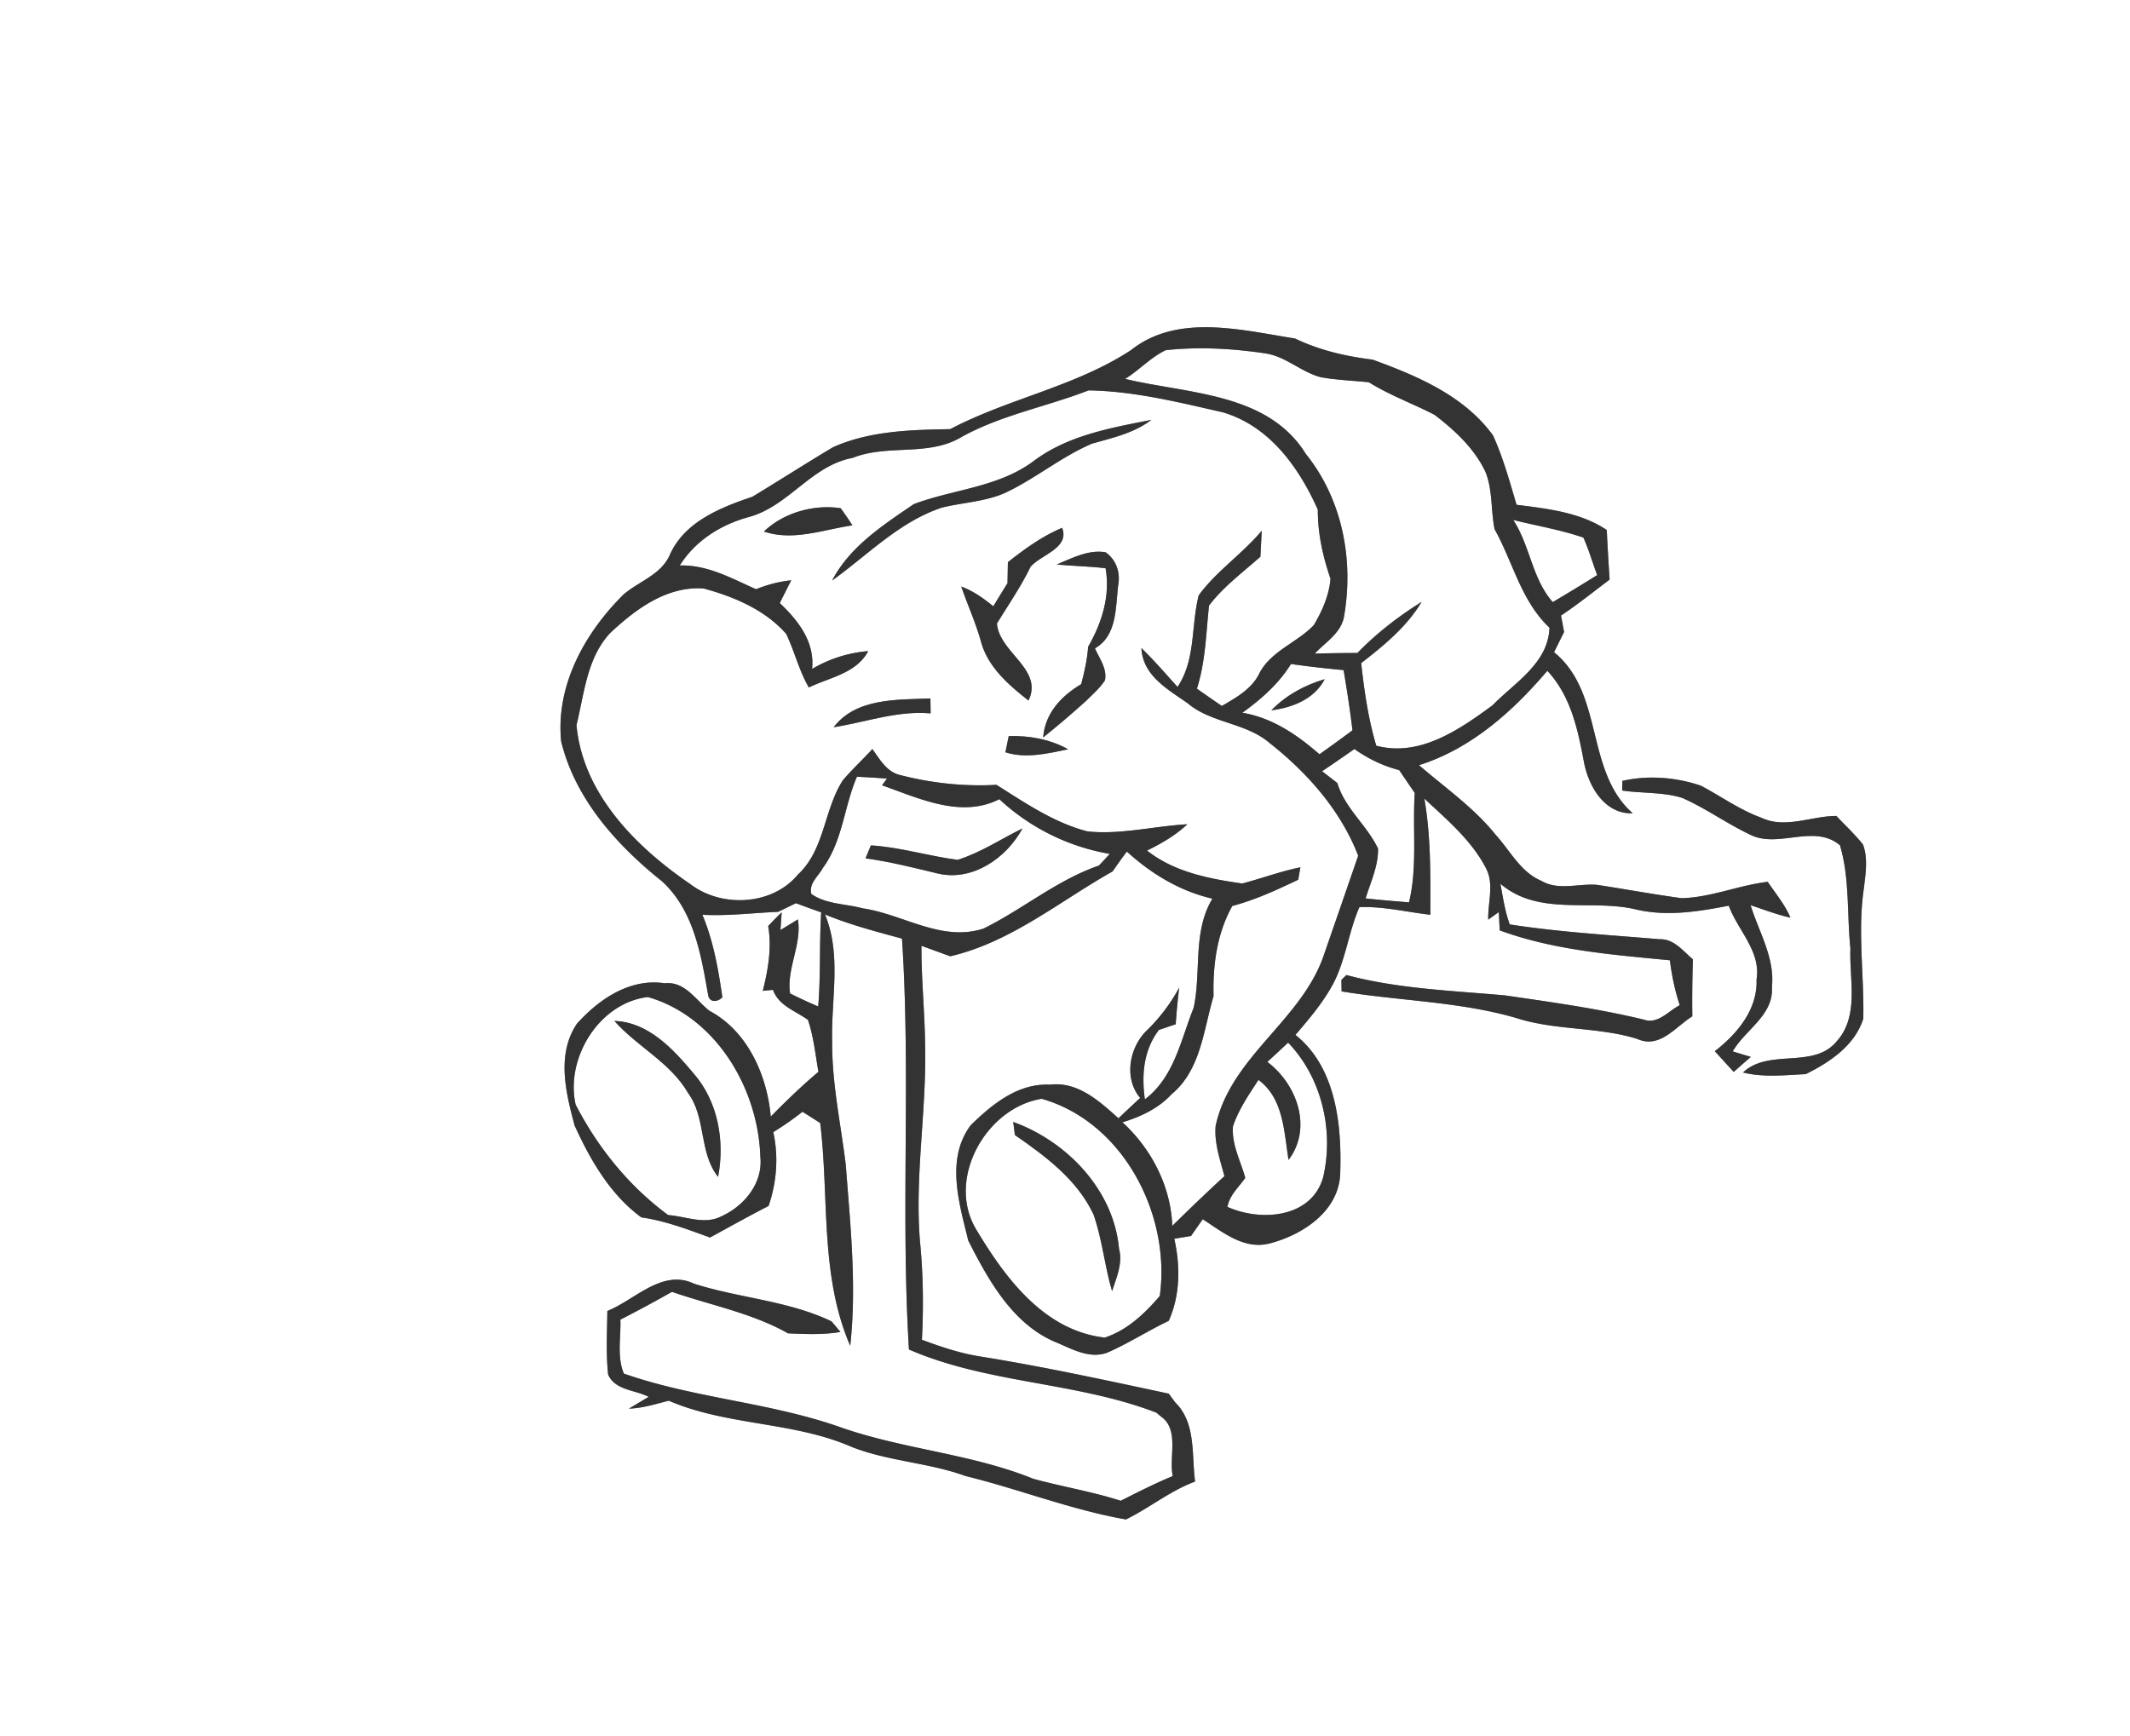 <svg width="368" height="300" viewBox="0 0 276 225" xmlns="http://www.w3.org/2000/svg"><rect x="0" y="0" width="276" height="225" fill="#808080" stroke="none"/><g fill="#FFF"><path d="M0 0h276v225H0V0m146.55 45.38c-7.22 4.73-15.88 6.27-23.42 10.24-5.12.09-10.45.22-15.2 2.35-3.51 2.09-6.95 4.31-10.45 6.42-4.16 1.4-8.85 3.27-10.72 7.6-1.14 2.51-3.98 3.36-5.95 5.05C75.79 82 72 88.81 72.71 96.07c1.81 7.48 7.22 13.48 13.09 18.17 4.08 3.75 5.03 9.43 5.94 14.62.12 1.12 1.24 1.06 1.86.39-.52-3.63-1.16-7.29-2.59-10.69 3.28.18 6.55-.24 9.82-.38.58-.28 1.73-.84 2.31-1.12 1.08.41 2.17.8 3.27 1.19-.26 4.06-.05 8.13-.39 12.19-1.24-.52-2.45-1.08-3.65-1.69-.46-3.26 1.55-6.31 1.02-9.59-.57.35-1.7 1.04-2.26 1.38l.16-2.3c-.6.58-1.18 1.17-1.75 1.78.48 2.83-.01 5.66-.7 8.4.33-.03.99-.1 1.32-.13.74 2.07 2.91 2.72 4.53 3.89.74 2.17.96 4.48 1.36 6.73-2.16 1.83-4.2 3.79-6.18 5.81-.46-5.36-3.02-11.1-7.94-13.71-1.79-1.4-3.17-3.85-5.79-3.57-4.5-.69-8.54 2.06-11.39 5.25-2.66 3.96-1.44 8.93-.29 13.19 2.03 4.46 4.62 8.96 8.64 11.9 3.09.44 5.98 1.55 8.9 2.61 2.52-1.37 5.03-2.78 7.59-4.09 1.05-3.07 1.31-6.39.61-9.57a38.14 38.14 0 0 0 3.78-2.64c.58.36 1.72 1.09 2.3 1.46 1.18 9.62-.06 19.78 3.89 28.87.86-7.81.01-15.68-.58-23.48-.65-5.32-1.81-10.6-1.76-15.99-.15-5.47 1.24-11.19-.93-16.43 3.23 1.33 6.61 2.22 9.98 3.13 1.16 17.74-.19 35.52.9 53.25 10.19 4.44 21.73 4.19 32.06 8.19l.61.51c2.39 1.69 1 5.19 1.51 7.71-2.3.95-4.52 2.08-6.74 3.2-3.71-1.19-7.56-1.82-11.31-2.84-7.98-3.24-16.73-3.81-24.87-6.64-9.17-3.27-19.03-3.79-28.2-7-.92-2.2-.37-4.68-.45-7 2.25-1.15 4.48-2.35 6.68-3.6 5.02 1.74 10.39 2.75 15.04 5.38 2.27.1 4.54.2 6.79-.18-.28-.34-.86-1.03-1.15-1.37-5.58-2.68-11.95-3.01-17.81-4.88-4.12-1.97-7.65 2.09-11.24 3.53-.03 2.74-.19 5.5.1 8.24.9 2.06 3.54 1.99 5.26 2.89-.86.51-1.72 1.02-2.57 1.53 1.78-.06 3.47-.6 5.17-1.03 7.62 3.28 16.17 2.68 23.75 6.01 4.74 1.85 9.92 2.01 14.7 3.75 6.97 1.71 13.72 4.39 20.79 5.63 3.06-1.5 5.73-3.72 8.96-4.91-.47-3.47.15-7.61-2.6-10.28-.2-.28-.61-.83-.81-1.11-8.18-1.75-16.35-3.53-24.62-4.85-2.53-.42-4.98-1.24-7.37-2.14.22-4.25.17-8.51-.25-12.74-.69-8.37.83-16.75.67-25.08-.03-4.42-.5-8.82-.48-13.24.93.34 2.79 1.02 3.73 1.36 7.85-1.82 14.15-7.12 21.04-11 .6-.87 1.21-1.74 1.85-2.57 3.15 2.88 6.89 5.14 11.08 6.1-2.59 4.33-1.41 9.46-2.43 14.15-1.66 4.15-2.53 9.01-6.32 11.86-.44-3.16-.18-6.39 1.83-9 .54-.18 1.62-.55 2.17-.73.1-1.59.26-3.17.45-4.75a22.856 22.856 0 0 1-4.26 5.61c-2.22 2.21-2.93 6.18-.8 8.69-.94.87-1.88 1.75-2.81 2.64-2.48-2.23-5.28-4.8-8.9-4.36-4.14-.19-7.47 2.54-10.25 5.26-3.28 4.4-1.48 10.14-.31 14.95 2.67 5.25 5.87 11.05 11.66 13.3 1.96.86 4.16 2.03 6.35 1.22 2.74-1.2 5.26-2.83 7.96-4.12 1.5-3.33 1.51-7.12.72-10.64l2.17-.36c.51-.73 1.01-1.45 1.52-2.17 2.58 1.67 5.35 3.99 8.66 3.14 4.28-1.11 8.97-4.17 9.15-9.04.22-6.29-.53-13.79-5.8-17.99 1.75-2.04 3.51-4.11 4.81-6.48 1.71-3.16 2.04-6.81 3.48-10.08 3.09-.12 6.13.64 9.19.99.01-5.03.09-10.09-.78-15.06 2.91 2.72 6.08 5.37 7.96 8.97 1.13 2.06.26 4.51.32 6.72l1.37-.98.12 2.37c7.07 2.6 14.63 3.15 22.05 3.88.25 1.98.65 3.93 1.28 5.82-1.47.74-2.83 2.51-4.65 1.87-5.92-1.43-11.96-2.26-17.98-3.14-6.88-.62-13.86-.85-20.57-2.64-.16.16-.48.47-.64.63 0 .37.02 1.12.02 1.49 7.5 1.24 15.23 1.31 22.57 3.43 5.11 1.66 10.59 1.14 15.72 2.72 2.94 1.34 4.95-1.55 7.16-2.92-.04-2.46 0-4.93.07-7.39-1.28-1.07-2.44-2.66-4.3-2.6-6.49-.55-12.99-.92-19.43-1.92-.62-1.7-.88-3.5-1.21-5.27 4.98 4.23 11.61 1.96 17.44 3.3 4.04.98 8.15.32 12.15-.46 1.17 3.22 4.19 5.89 3.6 9.57.14 3.91-2.51 7.04-5.41 9.29l2.45 2.69c.74-.66 1.48-1.31 2.22-1.95l-2.35-.71c1.61-2.81 5.34-4.7 5.08-8.35.4-3.78-1.69-7.12-2.76-10.6 1.71.56 3.4 1.23 5.16 1.61-.72-1.7-1.92-3.12-2.94-4.64-3.77.44-7.34 2.02-11.16 2.12-3.67-.5-7.31-1.17-10.96-1.73-2.41-.2-5 .79-7.22-.52-2.7-1.14-4.03-3.9-5.91-5.96-2.82-3.52-6.56-6.11-9.94-9.03 6.75-2.13 12.13-6.95 16.63-12.23 2.98 3.19 3.92 7.44 4.7 11.59.55 3.24 2.64 7.01 6.37 6.88-6.22-5.48-3.67-15.56-10.2-20.88.33-.66.97-1.97 1.3-2.62-.1-.54-.3-1.6-.4-2.13 2.18-1.45 4.21-3.09 6.3-4.66-.14-2.14-.27-4.29-.37-6.43-3.46-2.31-7.67-2.75-11.69-3.27-.9-3.03-1.74-6.11-3.05-8.99-3.74-5.15-9.82-7.71-15.6-9.82-3.5-.43-6.87-1.21-10.06-2.74-6.92-1.08-15.21-3.29-21.25 1.51m63.67 55.83c0 .31-.02.94-.02 1.25 2.58.38 5.26.17 7.78.95 3.06 1.35 5.78 3.34 8.8 4.77 3.68 1.84 8.25-1.47 11.64 1.37 1.28 4.3.89 8.94 1.35 13.38-.16 3.98 1.17 8.7-1.73 11.98-3.01 3.73-8.78.9-12.19 4.09 2.68.67 5.44.34 8.15.21 3.12-1.56 6.33-3.7 7.44-7.17.13-5.67-.77-11.37.09-17.02.21-1.84.54-3.79-.13-5.57-1.05-1.33-2.3-2.47-3.45-3.7-3.25 0-6.67 1.73-9.77.21-2.78-1-5.17-2.76-7.76-4.12-3.23-1.11-6.86-1.4-10.2-.63z"/><path d="M145.79 49.11c1.83-1.13 3.32-2.81 5.28-3.73 4.25-.45 8.58-.22 12.8.41 2.69.35 4.7 2.43 7.27 3.1 2.05.37 4.14.44 6.22.65 2.7 1.68 5.7 2.77 8.52 4.22 2.63 2.01 5.16 4.36 6.6 7.39.95 2.35.69 4.97 1.18 7.43 2.39 4.28 3.43 9.3 7.12 12.78-.18 4.63-4.5 7.09-7.39 10.06-4.31 3.16-9.42 6.72-15.06 5.23-1.03-3.49-1.56-7.1-1.95-10.71 2.94-2.27 5.9-4.7 7.83-7.93-3.01 1.88-5.85 4.07-8.32 6.62-1.84 0-3.69.03-5.53.08 1.35-1.43 3.28-2.57 3.76-4.61 1.34-7.41-.13-15.32-4.91-21.26-4.93-7.98-15.31-7.78-23.42-9.73z"/><path d="M124.57 56.65c5.15-2.86 11.02-3.93 16.48-6.05 5.9.09 11.67 1.54 17.4 2.84 6.04 1.78 9.86 7.13 12.31 12.62-.02 3.06.65 6.06 1.64 8.95-.17 2.13-1.08 4.2-2.17 6.02-2.15 2.25-5.44 3.3-6.99 6.13-.97 2.1-3.01 3.23-4.92 4.34-1.08-.74-2.16-1.49-3.23-2.24 1.12-3.5 1.18-7.16 1.57-10.77 1.85-2.45 4.38-4.3 6.66-6.34.06-1.12.11-2.24.17-3.36-2.51 3-5.85 5.21-8.16 8.36-1.02 3.94-.36 8.32-2.75 11.88-1.54-1.69-3.02-3.44-4.68-5.03.18 3.57 3.39 5.32 5.97 7.13 3.08 2.62 7.53 2.51 10.63 5.16 4.87 3.83 9.25 8.77 11.49 14.62-1.47 4.27-2.95 8.55-4.43 12.82-2.88 8.54-12.07 13.17-14.04 22.18-.2 2.24.58 4.4 1.14 6.53-2.3 2.1-4.53 4.26-6.76 6.44-.18-5.1-2.71-10.02-6.46-13.42 2.37-.72 4.68-1.8 6.38-3.65 3.77-3.12 4.13-8.33 5.43-12.71-.1-4.05.43-8.09 2.43-11.68 2.97-.78 5.77-2.08 8.54-3.4.07-.4.21-1.2.28-1.61-2.56.52-5.01 1.44-7.54 2.1-4.32-.62-8.82-1.49-12.33-4.27 1.87-.92 3.69-1.96 5.22-3.41-4.31.24-8.6 1.37-12.92.93-4.33-1.11-8.08-3.69-11.81-6.04-4.29.24-8.58-.24-12.72-1.33-1.59-.49-2.45-2.05-3.36-3.31-1.24 1.37-2.62 2.63-3.82 4.04-2.47 3.82-2.35 9.03-5.84 12.24-3.34 4.03-9.91 4.31-13.94 1.22-7.03-4.8-13.93-11.7-14.74-20.61 1.02-4.1 1.34-8.69 4.37-11.93 3.28-3.08 7.34-6.1 12.09-5.77 3.94 1.06 7.96 2.76 10.71 5.88 1.09 2.27 1.66 4.76 2.94 6.95 2.7-1.31 6.16-1.82 7.69-4.71-2.57.21-5.05 1-7.27 2.31.36-3.53-1.8-6.27-4.19-8.54.37-.74 1.11-2.21 1.49-2.95-1.57.17-3.09.56-4.56 1.16-3.18-1.41-6.29-3.18-9.89-3.08 2.03-3.21 5.26-5.25 8.87-6.26 5.21-1.36 8.14-6.68 13.52-7.68 4.54-1.82 9.83-.14 14.1-2.7m9.31 3.15c-4.54 3.36-10.34 3.61-15.46 5.53-4 2.73-8.28 5.49-10.6 9.91 4.62-3.31 8.69-7.6 14.22-9.45 2.68-.66 5.52-.76 8.09-1.86 3.96-1.83 7.35-4.72 11.37-6.43 2.66-.76 5.44-1.36 7.69-3.08-5.31 1.04-10.9 2.03-15.31 5.38m-34.89 9.09c3.8 1.28 7.68-.25 11.46-.8a37.8 37.8 0 0 0-1.52-2.22c-3.46-.53-7.4.57-9.94 3.02m31.61 3.97c-.01.68-.04 2.04-.05 2.72-.62 1-1.23 1.99-1.84 3-1.26-1.03-2.6-1.99-4.15-2.56.81 2.36 1.85 4.64 2.53 7.05.86 3.33 3.58 5.69 6.18 7.72 1.96-4.06-3.78-6.19-4.09-9.98 1.49-2.43 3.11-4.78 4.36-7.36 1.38-1.58 5.09-2.42 4.09-5.04-2.57 1.08-4.85 2.73-7.03 4.45m6.32.3c2.11.21 4.23.23 6.34.49.63 3.56-.49 7.11-2.26 10.17-.12 1.65-.48 3.26-.9 4.85-2.56 1.52-4.69 3.76-4.93 6.91 1.9-1.53 3.76-3.11 5.56-4.74.86-.85 1.79-1.65 2.45-2.67.3-1.54-.73-2.82-1.3-4.14 2.86-1.62 2.67-5.26 3-8.09.33-1.66-.2-3.37-1.62-4.36-2.25-.38-4.33.76-6.34 1.58m-28.89 21.09c4.18-.65 8.25-2.18 12.56-1.79-.01-.48-.02-1.45-.03-1.94-4.29.18-9.66-.07-12.53 3.73m22.25 3.25c2.67.85 5.46.16 8.12-.39-2.34-1.31-5.03-1.78-7.69-1.71-.11.52-.32 1.57-.43 2.1zM196.08 67.39c3.03.76 6.13 1.27 9.09 2.29.71 1.57 1.18 3.24 1.79 4.86-1.91 1.19-3.83 2.36-5.76 3.5-2.7-3.07-2.93-7.31-5.12-10.65z"/><path d="M160.98 92.38c2.43-1.75 4.71-3.75 6.3-6.32 2.27.32 4.54.58 6.82.79.44 2.59.84 5.19 1.15 7.8a211.5 211.5 0 0 1-4.28 3.11c-2.9-2.53-6.11-4.73-9.99-5.38m3.76-.32c2.74-.35 5.56-1.44 6.91-4.03-2.6.76-5.01 2.08-6.91 4.03zM171.31 99.96c1.4-.94 2.8-1.91 4.19-2.88 1.76 1.24 3.7 2.19 5.8 2.73.67.99 1.34 1.97 2.02 2.96-.31 4.72.37 9.51-.74 14.18-1.88-.15-3.76-.31-5.63-.51.65-2.12 1.66-4.2 1.61-6.46-1.44-3.04-4.29-5.2-5.27-8.49-.49-.39-1.48-1.15-1.98-1.53zM111.04 100.67c1.29.06 2.59.14 3.89.24l-.64.87c4.79 1.68 10.24 4.32 15.2 1.8 4 3.71 8.93 6.16 14.31 7.09-.35.38-1.05 1.14-1.4 1.51-5.42 1.87-9.87 5.66-14.96 8.17-5.43 1.77-10.41-1.86-15.64-2.62-2.22-.61-4.74-.51-6.67-1.87-.35-1.38.93-2.3 1.51-3.39 2.55-3.47 2.73-7.94 4.4-11.8m13.05 10.77c-3.77-.48-7.43-1.64-11.24-1.87-.18.42-.53 1.26-.7 1.68 3.16.42 6.26 1.22 9.36 1.96 4.5 1.07 8.91-2 10.98-5.84-2.79 1.37-5.41 3.13-8.4 4.07zM74.59 143.17c-1.36-6.07 3.08-13.21 9.36-13.95 8.83 2.54 14.29 11.86 14.57 20.68.38 3.41-2.08 6.41-5.05 7.74-2.18 1.14-4.61 0-6.89-.16-5.08-3.74-9.1-8.72-11.99-14.31m5.02-10.85c2.94 3.33 7.26 5.38 9.54 9.33 2.38 3.22 1.39 7.73 3.9 10.88.89-4.65-.01-9.77-3.17-13.4-2.64-3.15-5.86-6.67-10.27-6.81zM164.22 137.63c.9-.83 1.8-1.66 2.69-2.5 4.36 4.53 5.96 11.4 4.54 17.45-1.51 5.3-8.08 5.78-12.4 3.84.26-1.51 1.47-2.56 2.31-3.76-.61-2.19-1.78-4.34-1.6-6.66.72-2.19 2.06-4.12 3.31-6.04 3.26 2.41 3.3 6.73 3.9 10.37 3.13-4.15 1.09-9.81-2.75-12.7zM126.55 159.44c-4.03-6.53 1.17-15.87 8.43-17.03 10.58 3.01 16.76 15.04 15.3 25.56-1.97 2.29-4.19 4.42-7.13 5.39-7.82-.89-12.85-7.67-16.6-13.92m4.96-12.33c3.98 2.75 8.09 5.8 10.19 10.31 1.13 3.22 1.43 6.66 2.4 9.92.57-1.77 1.41-3.61.9-5.5-.68-7.6-6.74-13.91-13.71-16.43.06.43.16 1.28.22 1.7z"/></g><g fill="#333"><path d="M146.55 45.38c6.04-4.8 14.33-2.59 21.25-1.51 3.19 1.53 6.56 2.31 10.06 2.74 5.78 2.11 11.86 4.67 15.6 9.82 1.31 2.88 2.15 5.96 3.05 8.99 4.02.52 8.23.96 11.69 3.27.1 2.14.23 4.29.37 6.43-2.09 1.57-4.12 3.21-6.3 4.66.1.53.3 1.59.4 2.13-.33.65-.97 1.96-1.3 2.62 6.53 5.32 3.98 15.4 10.2 20.88-3.73.13-5.82-3.64-6.37-6.88-.78-4.15-1.72-8.4-4.7-11.59-4.5 5.28-9.88 10.1-16.63 12.23 3.38 2.92 7.12 5.51 9.94 9.03 1.88 2.06 3.21 4.82 5.91 5.96 2.22 1.31 4.81.32 7.22.52 3.65.56 7.29 1.23 10.96 1.73 3.82-.1 7.39-1.68 11.16-2.12 1.02 1.52 2.22 2.94 2.94 4.64-1.76-.38-3.45-1.05-5.16-1.61 1.07 3.48 3.16 6.82 2.76 10.6.26 3.65-3.47 5.54-5.08 8.35l2.35.71c-.74.64-1.48 1.29-2.22 1.95l-2.45-2.69c2.9-2.25 5.55-5.38 5.41-9.29.59-3.68-2.43-6.35-3.6-9.57-4 .78-8.11 1.44-12.15.46-5.83-1.34-12.46.93-17.44-3.3.33 1.77.59 3.57 1.21 5.27 6.44 1 12.94 1.37 19.43 1.92 1.86-.06 3.02 1.53 4.3 2.6-.07 2.46-.11 4.93-.07 7.39-2.21 1.37-4.22 4.26-7.16 2.92-5.13-1.58-10.61-1.06-15.72-2.72-7.34-2.12-15.07-2.19-22.57-3.43 0-.37-.02-1.12-.02-1.49.16-.16.48-.47.64-.63 6.71 1.79 13.69 2.02 20.57 2.64 6.02.88 12.06 1.71 17.98 3.14 1.82.64 3.18-1.13 4.65-1.87-.63-1.89-1.03-3.84-1.28-5.82-7.42-.73-14.98-1.28-22.05-3.88l-.12-2.37-1.37.98c-.06-2.21.81-4.66-.32-6.72-1.88-3.6-5.05-6.25-7.96-8.97.87 4.97.79 10.03.78 15.06-3.06-.35-6.1-1.11-9.19-.99-1.44 3.27-1.77 6.92-3.48 10.08-1.3 2.37-3.06 4.44-4.81 6.48 5.27 4.2 6.02 11.7 5.8 17.99-.18 4.87-4.87 7.93-9.15 9.04-3.31.85-6.08-1.47-8.66-3.14-.51.72-1.01 1.44-1.52 2.17l-2.17.36c.79 3.52.78 7.31-.72 10.64-2.7 1.29-5.22 2.92-7.96 4.12-2.19.81-4.39-.36-6.35-1.22-5.79-2.25-8.99-8.05-11.66-13.3-1.17-4.81-2.97-10.55.31-14.95 2.78-2.72 6.11-5.45 10.25-5.26 3.62-.44 6.42 2.13 8.9 4.36.93-.89 1.87-1.77 2.81-2.64-2.13-2.51-1.42-6.48.8-8.69 1.71-1.64 3.13-3.53 4.26-5.61-.19 1.58-.35 3.16-.45 4.75-.55.18-1.63.55-2.17.73-2.01 2.61-2.27 5.84-1.83 9 3.79-2.85 4.66-7.71 6.32-11.86 1.02-4.69-.16-9.82 2.43-14.15-4.19-.96-7.93-3.22-11.08-6.1-.64.83-1.25 1.7-1.85 2.57-6.89 3.88-13.19 9.18-21.04 11-.94-.34-2.8-1.02-3.73-1.36-.02 4.42.45 8.82.48 13.24.16 8.33-1.36 16.71-.67 25.08.42 4.23.47 8.49.25 12.74 2.39.9 4.84 1.72 7.37 2.14 8.27 1.32 16.44 3.1 24.62 4.85.2.28.61.83.81 1.11 2.75 2.67 2.13 6.81 2.6 10.28-3.23 1.19-5.9 3.41-8.96 4.91-7.07-1.24-13.82-3.92-20.79-5.63-4.78-1.74-9.96-1.9-14.7-3.75-7.58-3.33-16.13-2.73-23.75-6.01-1.7.43-3.39.97-5.17 1.03.85-.51 1.71-1.02 2.57-1.53-1.72-.9-4.36-.83-5.26-2.89-.29-2.74-.13-5.5-.1-8.24 3.59-1.44 7.12-5.5 11.24-3.53 5.86 1.87 12.23 2.2 17.81 4.88.29.34.87 1.03 1.15 1.37-2.25.38-4.52.28-6.79.18-4.65-2.63-10.02-3.64-15.04-5.38-2.2 1.25-4.43 2.45-6.68 3.6.08 2.32-.47 4.8.45 7 9.17 3.21 19.03 3.73 28.2 7 8.14 2.83 16.89 3.4 24.87 6.64 3.75 1.02 7.6 1.65 11.31 2.84 2.22-1.12 4.44-2.25 6.74-3.2-.51-2.52.88-6.02-1.51-7.71l-.61-.51c-10.33-4-21.87-3.75-32.06-8.19-1.09-17.73.26-35.51-.9-53.25-3.37-.91-6.75-1.8-9.98-3.13 2.17 5.24.78 10.96.93 16.43-.05 5.39 1.11 10.67 1.76 15.99.59 7.8 1.44 15.67.58 23.48-3.95-9.09-2.71-19.25-3.89-28.87-.58-.37-1.72-1.1-2.3-1.46-1.2.96-2.47 1.83-3.78 2.64.7 3.18.44 6.5-.61 9.57-2.56 1.31-5.07 2.72-7.59 4.09-2.92-1.06-5.81-2.17-8.9-2.61-4.02-2.94-6.61-7.44-8.64-11.9-1.15-4.26-2.37-9.23.29-13.19 2.85-3.19 6.89-5.94 11.39-5.25 2.62-.28 4 2.17 5.79 3.57 4.92 2.61 7.48 8.35 7.94 13.71 1.98-2.02 4.02-3.98 6.18-5.81-.4-2.25-.62-4.56-1.36-6.73-1.62-1.17-3.79-1.82-4.53-3.89-.33.03-.99.1-1.32.13.69-2.74 1.18-5.57.7-8.4.57-.61 1.15-1.2 1.75-1.78l-.16 2.3c.56-.34 1.69-1.03 2.26-1.38.53 3.28-1.48 6.33-1.02 9.59 1.2.61 2.41 1.17 3.65 1.69.34-4.06.13-8.13.39-12.19-1.1-.39-2.19-.78-3.27-1.19-.58.28-1.73.84-2.31 1.12-3.27.14-6.54.56-9.82.38 1.43 3.4 2.07 7.06 2.59 10.69-.62.67-1.74.73-1.86-.39-.91-5.19-1.86-10.87-5.94-14.62-5.87-4.69-11.28-10.69-13.09-18.17-.71-7.26 3.08-14.07 8.1-19.03 1.97-1.69 4.81-2.54 5.95-5.05 1.87-4.33 6.56-6.2 10.72-7.6 3.5-2.11 6.94-4.33 10.45-6.42 4.75-2.13 10.08-2.26 15.2-2.35 7.54-3.97 16.2-5.51 23.42-10.24m-.76 3.73c8.11 1.95 18.49 1.75 23.42 9.73 4.78 5.94 6.25 13.85 4.91 21.26-.48 2.04-2.41 3.18-3.76 4.61 1.84-.05 3.69-.08 5.53-.08 2.47-2.55 5.31-4.74 8.32-6.62-1.93 3.23-4.89 5.66-7.83 7.93.39 3.61.92 7.22 1.95 10.71 5.64 1.49 10.75-2.07 15.06-5.23 2.89-2.97 7.21-5.43 7.39-10.06-3.69-3.48-4.73-8.5-7.12-12.78-.49-2.46-.23-5.08-1.18-7.43-1.44-3.03-3.97-5.38-6.6-7.39-2.82-1.45-5.82-2.54-8.52-4.22-2.08-.21-4.17-.28-6.22-.65-2.57-.67-4.58-2.75-7.27-3.1-4.22-.63-8.55-.86-12.8-.41-1.96.92-3.45 2.6-5.28 3.73m-21.22 7.54c-4.27 2.56-9.56.88-14.1 2.7-5.38 1-8.31 6.32-13.52 7.68-3.61 1.01-6.84 3.05-8.87 6.26 3.6-.1 6.71 1.67 9.89 3.08 1.47-.6 2.99-.99 4.56-1.16-.38.74-1.12 2.21-1.49 2.95 2.39 2.27 4.55 5.01 4.19 8.54 2.22-1.31 4.7-2.1 7.27-2.31-1.53 2.89-4.99 3.4-7.69 4.71-1.28-2.19-1.85-4.68-2.94-6.95-2.75-3.12-6.77-4.82-10.71-5.88-4.75-.33-8.81 2.69-12.09 5.77-3.03 3.24-3.35 7.83-4.37 11.93.81 8.91 7.71 15.81 14.74 20.61 4.03 3.09 10.6 2.81 13.94-1.22 3.49-3.21 3.37-8.42 5.84-12.24 1.2-1.41 2.58-2.67 3.82-4.04.91 1.26 1.77 2.82 3.36 3.31 4.14 1.09 8.43 1.57 12.72 1.33 3.73 2.35 7.48 4.93 11.81 6.04 4.32.44 8.61-.69 12.92-.93-1.53 1.45-3.35 2.49-5.22 3.41 3.51 2.78 8.01 3.65 12.33 4.27 2.53-.66 4.98-1.58 7.54-2.1-.07.41-.21 1.21-.28 1.61-2.77 1.32-5.57 2.62-8.54 3.4-2 3.59-2.53 7.63-2.43 11.68-1.3 4.38-1.66 9.59-5.43 12.71-1.7 1.85-4.01 2.93-6.38 3.65 3.75 3.4 6.28 8.32 6.46 13.42 2.23-2.18 4.46-4.34 6.76-6.44-.56-2.13-1.34-4.29-1.14-6.53 1.97-9.01 11.16-13.64 14.04-22.18 1.48-4.27 2.96-8.55 4.43-12.82-2.24-5.85-6.62-10.79-11.49-14.62-3.1-2.65-7.55-2.54-10.63-5.16-2.58-1.81-5.79-3.56-5.97-7.13 1.66 1.59 3.14 3.34 4.68 5.03 2.39-3.56 1.73-7.94 2.75-11.88 2.31-3.15 5.65-5.36 8.16-8.36-.06 1.12-.11 2.24-.17 3.36-2.28 2.04-4.81 3.89-6.66 6.34-.39 3.61-.45 7.27-1.57 10.77 1.07.75 2.15 1.5 3.23 2.24 1.91-1.11 3.95-2.24 4.92-4.34 1.55-2.83 4.84-3.88 6.99-6.13 1.09-1.82 2-3.89 2.17-6.02-.99-2.89-1.66-5.89-1.64-8.95-2.45-5.49-6.27-10.84-12.31-12.62-5.73-1.3-11.5-2.75-17.4-2.84-5.46 2.12-11.33 3.19-16.48 6.05m71.51 10.74c2.19 3.34 2.42 7.58 5.12 10.65 1.93-1.14 3.85-2.31 5.76-3.5-.61-1.62-1.08-3.29-1.79-4.86-2.96-1.02-6.06-1.53-9.09-2.29m-35.1 24.99c3.88.65 7.09 2.85 9.99 5.38a211.5 211.5 0 0 0 4.28-3.11c-.31-2.61-.71-5.21-1.15-7.8-2.28-.21-4.55-.47-6.82-.79-1.59 2.57-3.87 4.57-6.3 6.32m10.33 7.58c.5.38 1.49 1.14 1.98 1.53.98 3.29 3.83 5.45 5.27 8.49.05 2.26-.96 4.34-1.61 6.46 1.87.2 3.75.36 5.63.51 1.11-4.67.43-9.46.74-14.18-.68-.99-1.35-1.97-2.02-2.96-2.1-.54-4.04-1.49-5.8-2.73-1.39.97-2.79 1.94-4.19 2.88m-60.27.71c-1.67 3.86-1.85 8.33-4.4 11.8-.58 1.09-1.86 2.01-1.51 3.39 1.93 1.36 4.45 1.26 6.67 1.87 5.23.76 10.21 4.39 15.64 2.62 5.09-2.51 9.54-6.3 14.96-8.17.35-.37 1.05-1.13 1.4-1.51a27.974 27.974 0 0 1-14.31-7.09c-4.96 2.52-10.41-.12-15.2-1.8l.64-.87c-1.3-.1-2.6-.18-3.89-.24m-36.45 42.5c2.89 5.59 6.91 10.57 11.99 14.31 2.28.16 4.71 1.3 6.89.16 2.97-1.33 5.43-4.33 5.05-7.74-.28-8.82-5.74-18.14-14.57-20.68-6.28.74-10.72 7.88-9.36 13.95m89.63-5.54c3.84 2.89 5.88 8.55 2.75 12.7-.6-3.64-.64-7.96-3.9-10.37-1.25 1.92-2.59 3.85-3.31 6.04-.18 2.32.99 4.47 1.6 6.66-.84 1.2-2.05 2.25-2.31 3.76 4.32 1.94 10.89 1.46 12.4-3.84 1.42-6.05-.18-12.92-4.54-17.45-.89.84-1.79 1.67-2.69 2.5m-37.67 21.81c3.75 6.25 8.78 13.03 16.6 13.92 2.94-.97 5.16-3.1 7.13-5.39 1.46-10.52-4.72-22.55-15.3-25.56-7.26 1.16-12.46 10.5-8.43 17.03z"/><path d="M133.88 59.8c4.41-3.35 10-4.34 15.31-5.38-2.25 1.72-5.03 2.32-7.69 3.08-4.02 1.71-7.41 4.6-11.37 6.43-2.57 1.1-5.41 1.2-8.09 1.86-5.53 1.85-9.6 6.14-14.22 9.45 2.32-4.42 6.6-7.18 10.6-9.91 5.12-1.92 10.92-2.17 15.46-5.53zM98.99 68.89c2.54-2.45 6.48-3.55 9.94-3.02a37.8 37.8 0 0 1 1.52 2.22c-3.78.55-7.66 2.08-11.46.8zM130.6 72.86c2.18-1.72 4.46-3.37 7.03-4.45 1 2.62-2.71 3.46-4.09 5.04-1.25 2.58-2.87 4.93-4.36 7.36.31 3.79 6.05 5.92 4.09 9.98-2.6-2.03-5.32-4.39-6.18-7.72-.68-2.41-1.72-4.69-2.53-7.05 1.55.57 2.89 1.53 4.15 2.56.61-1.01 1.22-2 1.84-3 .01-.68.04-2.04.05-2.72z"/><path d="M136.92 73.16c2.01-.82 4.09-1.96 6.34-1.58 1.42.99 1.95 2.7 1.62 4.36-.33 2.83-.14 6.47-3 8.09.57 1.32 1.6 2.6 1.3 4.14-.66 1.02-1.59 1.82-2.45 2.67-1.8 1.63-3.66 3.21-5.56 4.74.24-3.15 2.37-5.39 4.93-6.91.42-1.59.78-3.2.9-4.85 1.77-3.06 2.89-6.61 2.26-10.17-2.11-.26-4.23-.28-6.34-.49zM164.74 92.06c1.9-1.95 4.31-3.27 6.91-4.03-1.35 2.59-4.17 3.68-6.91 4.03zM108.03 94.25c2.87-3.8 8.24-3.55 12.53-3.73.01.49.02 1.46.03 1.94-4.31-.39-8.38 1.14-12.56 1.79zM130.28 97.5c.11-.53.32-1.58.43-2.1 2.66-.07 5.35.4 7.69 1.71-2.66.55-5.45 1.24-8.12.39zM210.22 101.21c3.34-.77 6.97-.48 10.2.63 2.59 1.36 4.98 3.12 7.76 4.12 3.1 1.52 6.52-.21 9.77-.21 1.15 1.23 2.4 2.37 3.45 3.7.67 1.78.34 3.73.13 5.57-.86 5.65.04 11.35-.09 17.02-1.11 3.47-4.32 5.61-7.44 7.17-2.71.13-5.47.46-8.15-.21 3.41-3.19 9.18-.36 12.19-4.09 2.9-3.28 1.57-8 1.73-11.98-.46-4.44-.07-9.08-1.35-13.38-3.39-2.84-7.96.47-11.64-1.37-3.02-1.43-5.74-3.42-8.8-4.77-2.52-.78-5.2-.57-7.78-.95 0-.31.02-.94.02-1.25zM124.09 111.44c2.99-.94 5.61-2.7 8.4-4.07-2.07 3.84-6.48 6.91-10.98 5.84-3.1-.74-6.2-1.54-9.36-1.96.17-.42.52-1.26.7-1.68 3.81.23 7.47 1.39 11.24 1.87zM79.61 132.32c4.41.14 7.63 3.66 10.27 6.81 3.16 3.63 4.06 8.75 3.17 13.4-2.51-3.15-1.52-7.66-3.9-10.88-2.28-3.95-6.6-6-9.54-9.33zM131.51 147.11c-.06-.42-.16-1.27-.22-1.7 6.97 2.52 13.03 8.83 13.71 16.43.51 1.89-.33 3.73-.9 5.5-.97-3.26-1.27-6.7-2.4-9.92-2.1-4.51-6.21-7.56-10.19-10.31z"/></g></svg>